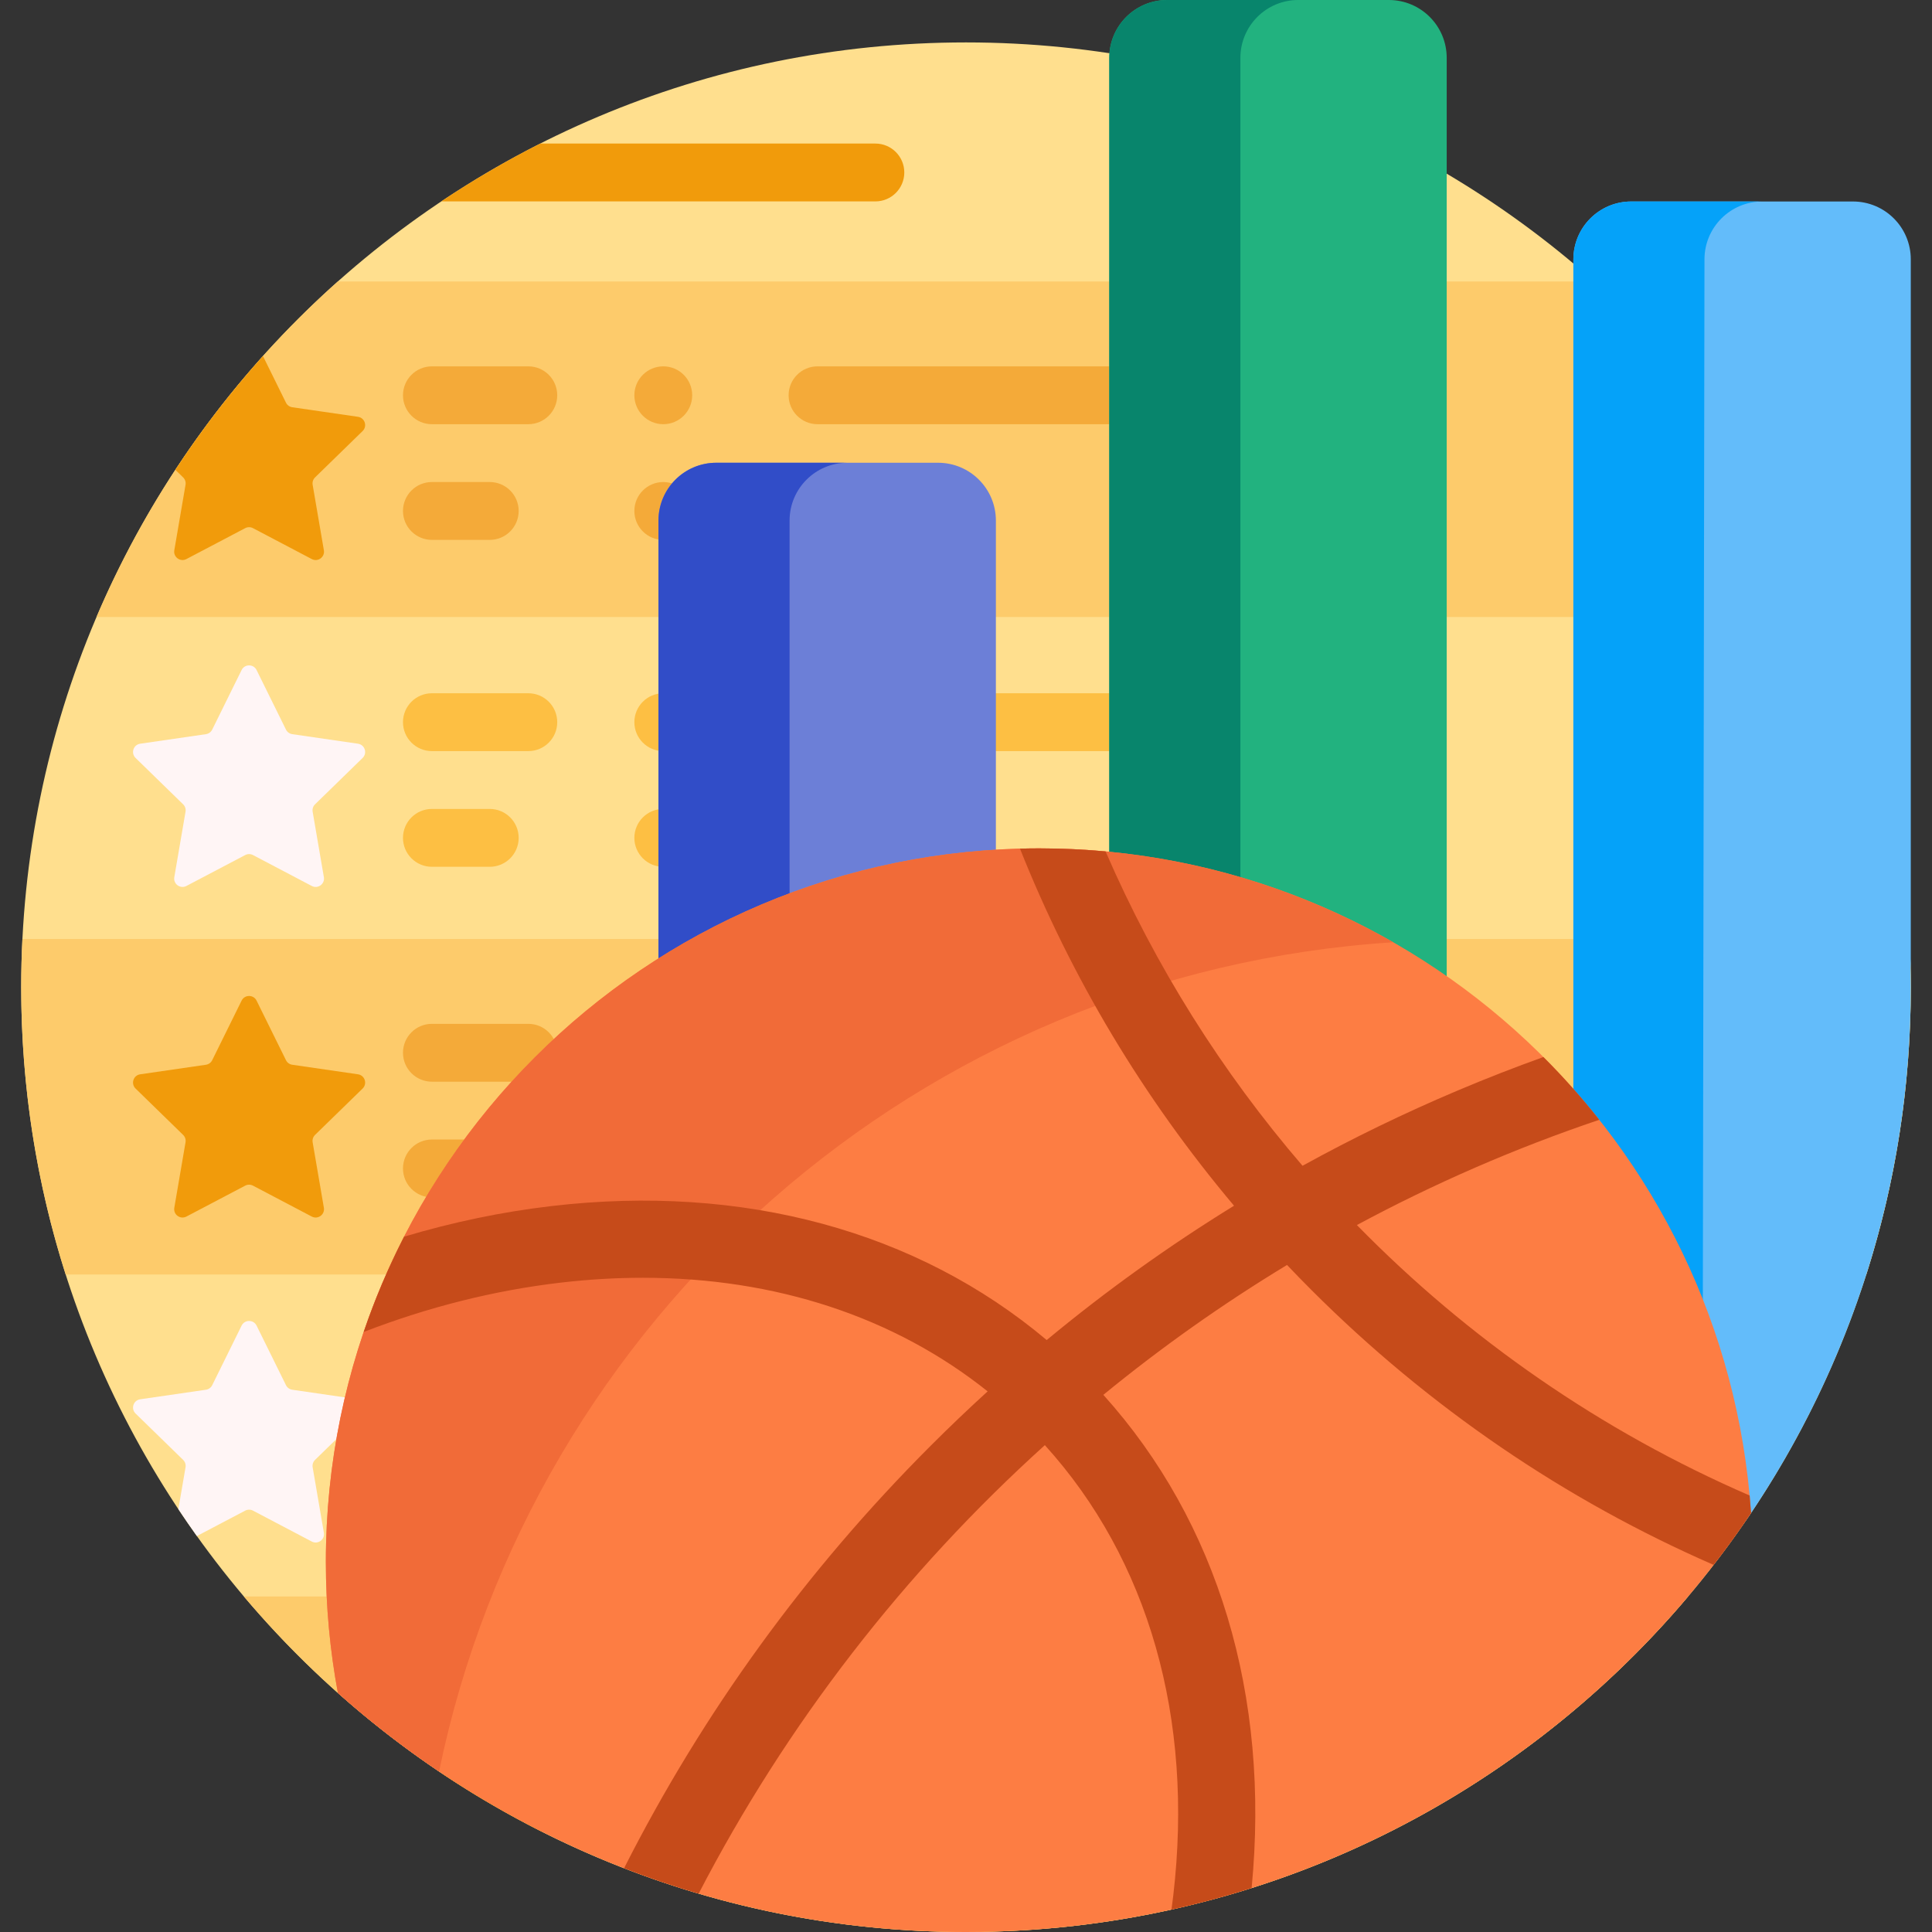 <svg id="Capa_1" enable-background="new 0 0 501 501" height="512" viewBox="0 0 501 501" width="512" xmlns="http://www.w3.org/2000/svg"><rect x="0" y="0" width="501" height="501" fill="#333333" stroke="none"/><g><path d="m495.5 256c0 135.31-109.69 245-245 245s-245-109.69-245-245 109.69-245 245-245 245 109.69 245 245z" fill="#ffdf8e"/><path d="m475.977 160h-450.954c14.274-33.482 35.788-63.138 62.575-87h325.804c26.787 23.862 48.301 53.518 62.575 87zm-225.477 341c75.102 0 142.311-33.792 187.252-87h-374.505c44.942 53.208 112.151 87 187.253 87zm244.687-257.5h-489.374c-.208 4.14-.313 8.308-.313 12.5 0 25.976 4.043 51.007 11.533 74.5h466.934c7.49-23.493 11.533-48.524 11.533-74.5 0-4.192-.105-8.36-.313-12.5z" fill="#fdcb6b"/><path d="m324.5 187.273c0 4.142-3.358 7.5-7.5 7.5h-105c-4.142 0-7.5-3.358-7.5-7.5 0-4.142 3.358-7.5 7.5-7.5h105c4.142 0 7.5 3.358 7.5 7.5zm-77.5 22.5h-35c-4.142 0-7.5 3.358-7.5 7.5 0 4.142 3.358 7.5 7.5 7.5h35c4.142 0 7.5-3.358 7.5-7.5 0-4.142-3.358-7.5-7.5-7.5zm-110-30h-25c-4.142 0-7.5 3.358-7.5 7.5 0 4.142 3.358 7.5 7.5 7.5h25c4.142 0 7.5-3.358 7.5-7.5 0-4.142-3.358-7.5-7.5-7.5zm-10 30h-15c-4.142 0-7.5 3.358-7.5 7.5s3.358 7.5 7.5 7.5h15c4.142 0 7.5-3.358 7.5-7.5s-3.358-7.5-7.5-7.5zm45-30c-4.142 0-7.5 3.358-7.5 7.5s3.358 7.5 7.5 7.5 7.5-3.358 7.5-7.5-3.358-7.5-7.5-7.5zm0 30c-4.142 0-7.5 3.358-7.5 7.5s3.358 7.5 7.5 7.5 7.5-3.358 7.5-7.5-3.358-7.5-7.5-7.5z" fill="#fdbf43"/><path d="m227 475h-86.455c-8.916-4.485-17.521-9.499-25.772-15h112.227c4.142 0 7.5 3.358 7.5 7.5 0 4.142-3.358 7.5-7.5 7.5zm7.5-430.273c0-4.142-3.358-7.5-7.5-7.5h-86.905c-8.878 4.489-17.445 9.503-25.662 15h112.567c4.142 0 7.5-3.358 7.5-7.5zm20 392.773c0-4.142-3.358-7.5-7.5-7.5h-135.333c-4.142 0-7.5 3.358-7.5 7.5s3.358 7.5 7.5 7.5h135.333c4.142 0 7.5-3.358 7.5-7.5zm-161.668-329.415-17.044-2.477c-.705-.103-1.315-.545-1.63-1.184l-5.97-12.096c-8.29 9.229-15.89 19.09-22.718 29.503l2.019 1.968c.51.498.743 1.214.623 1.917l-2.912 16.975c-.303 1.769 1.553 3.117 3.141 2.282l15.245-8.015c.631-.332 1.384-.332 2.015 0l15.245 8.015c1.588.835 3.445-.514 3.141-2.282l-2.911-16.975c-.12-.702.112-1.419.623-1.917l12.333-12.022c1.285-1.252.575-3.434-1.2-3.692zm-26.297 151.395 7.622 15.444c.315.639.925 1.082 1.63 1.184l17.044 2.477c1.776.258 2.485 2.44 1.2 3.693l-12.333 12.022c-.51.497-.743 1.214-.623 1.916l2.911 16.975c.303 1.769-1.553 3.117-3.141 2.282l-15.245-8.015c-.631-.332-1.384-.332-2.015 0l-15.245 8.015c-1.588.835-3.445-.514-3.141-2.282l2.911-16.975c.12-.702-.112-1.419-.623-1.916l-12.333-12.022c-1.285-1.253-.576-3.435 1.2-3.693l17.044-2.477c.705-.102 1.315-.545 1.63-1.184l7.622-15.444c.797-1.609 3.091-1.609 3.885 0z" fill="#f19b0b"/><path d="m317 110h-105c-4.142 0-7.5-3.358-7.5-7.5 0-4.142 3.358-7.5 7.5-7.5h105c4.142 0 7.5 3.358 7.5 7.5 0 4.142-3.358 7.5-7.5 7.5zm-62.5 22.5c0-4.142-3.358-7.5-7.5-7.5h-35c-4.142 0-7.5 3.358-7.5 7.5 0 4.142 3.358 7.5 7.5 7.5h35c4.142 0 7.5-3.358 7.5-7.5zm-110-30c0-4.142-3.358-7.5-7.5-7.5h-25c-4.142 0-7.5 3.358-7.5 7.5 0 4.142 3.358 7.5 7.5 7.5h25c4.142 0 7.5-3.358 7.5-7.5zm-10 30c0-4.142-3.358-7.5-7.5-7.5h-15c-4.142 0-7.5 3.358-7.5 7.5 0 4.142 3.358 7.5 7.5 7.5h15c4.142 0 7.5-3.358 7.5-7.5zm45-30c0-4.142-3.358-7.5-7.5-7.5-4.142 0-7.5 3.358-7.5 7.5 0 4.142 3.358 7.5 7.5 7.5 4.142 0 7.5-3.358 7.5-7.5zm0 30c0-4.142-3.358-7.5-7.5-7.5-4.142 0-7.5 3.358-7.5 7.5 0 4.142 3.358 7.5 7.5 7.5 4.142 0 7.5-3.358 7.5-7.5zm-35 140.5c0-4.142-3.358-7.5-7.5-7.5h-25c-4.142 0-7.5 3.358-7.5 7.5 0 4.142 3.358 7.5 7.5 7.5h25c4.142 0 7.5-3.358 7.5-7.5zm-10 30c0-4.142-3.358-7.5-7.5-7.5h-15c-4.142 0-7.5 3.358-7.5 7.5 0 4.142 3.358 7.5 7.5 7.5h15c4.142 0 7.5-3.358 7.5-7.5z" fill="#f4aa39"/><path d="m35.156 196.551c-1.285-1.253-.576-3.435 1.2-3.693l17.044-2.477c.705-.102 1.315-.545 1.63-1.184l7.622-15.444c.794-1.609 3.089-1.609 3.883 0l7.622 15.444c.315.639.925 1.082 1.63 1.184l17.044 2.477c1.776.258 2.485 2.44 1.2 3.693l-12.333 12.022c-.51.497-.743 1.214-.623 1.916l2.911 16.975c.303 1.769-1.553 3.117-3.141 2.282l-15.245-8.015c-.631-.332-1.384-.332-2.015 0l-15.245 8.015c-1.588.835-3.445-.514-3.141-2.282l2.911-16.975c.12-.702-.112-1.419-.623-1.916zm57.676 166.307-17.044-2.477c-.705-.102-1.315-.545-1.63-1.184l-7.622-15.445c-.794-1.609-3.089-1.609-3.883 0l-7.622 15.445c-.315.639-.925 1.082-1.63 1.184l-17.044 2.477c-1.776.258-2.485 2.44-1.2 3.693l12.333 12.022c.51.497.743 1.214.623 1.916l-1.863 10.861c1.562 2.353 3.164 4.677 4.804 6.971l12.533-6.589c.631-.332 1.384-.332 2.015 0l15.245 8.015c1.588.835 3.445-.514 3.141-2.282l-2.911-16.975c-.12-.702.112-1.419.623-1.916l12.333-12.022c1.284-1.254.574-3.436-1.201-3.694z" fill="#fff5f5"/><path d="m243.25 370h-57.5c-8.284 0-15-6.716-15-15v-220c0-8.284 6.716-15 15-15h57.5c8.284 0 15 6.716 15 15v220c0 8.284-6.716 15-15 15z" fill="#6c7fd7"/><path d="m219.75 370h-34c-8.284 0-15-6.716-15-15v-220c0-8.284 6.716-15 15-15h34c-8.284 0-15 6.716-15 15v220c0 8.284 6.716 15 15 15z" fill="#314dc8"/><path d="m495.5 250c0 .4-.016.797-.047 1.189.031 1.6.047 3.203.047 4.811 0 50.931-15.541 98.232-42.139 137.42-13.748 20.256-45.361 10.675-45.361-13.806v-129.604c0-.003 0-.007 0-.01v-182.75c0-8.284 6.716-15 15-15h57.5c8.284 0 15 6.716 15 15z" fill="#63bcfa"/><path d="m441.5 386.454c-.1.125-.201.249-.301.374-11.051 13.681-33.199 5.737-33.199-11.849v-124.969c0-.003 0-.007 0-.01v-182.75c0-8.284 6.716-15 15-15h34c-8.284 0-15 6.716-15 15z" fill="#05a2f9"/><path d="m360.155 305h-57.5c-8.284 0-15-6.716-15-15v-275c0-8.284 6.716-15 15-15h57.5c8.284 0 15 6.716 15 15v275c0 8.284-6.715 15-15 15z" fill="#22b27f"/><path d="m336.655 305h-34c-8.284 0-15-6.716-15-15v-275c0-8.284 6.716-15 15-15h34c-8.284 0-15 6.716-15 15v275c0 8.284 6.716 15 15 15z" fill="#08856c"/><path d="m250.5 501c-62.53 0-119.588-23.425-162.878-61.979-2.05-11.027-3.122-22.399-3.122-34.021 0-102.173 82.827-185 185-185 97.925 0 178.08 76.084 184.574 172.363-43.973 65.518-118.738 108.637-203.574 108.637z" fill="#fd7d43"/><path d="m361.295 244.345c-122.74 7.812-223.225 97.499-247.438 215.041-9.208-6.199-17.972-13.006-26.235-20.365-2.05-11.028-3.122-22.4-3.122-34.022 0-102.173 82.827-185 185-185 33.406.001 64.744 8.856 91.795 24.346z" fill="#f16b38"/><path d="m444.377 405.808c-38.458-16.781-73.806-40.793-104.349-71.335-2.125-2.125-4.219-4.275-6.281-6.446-16.689 10.107-32.604 21.37-47.631 33.677 29.724 33.005 43.278 77.983 38.451 127.902-6.803 2.155-13.735 4.021-20.781 5.584.167-1.222.321-2.445.464-3.668 5.369-45.931-6.437-87.126-33.302-116.77-36.456 32.929-66.985 72.301-89.776 116.301-6.566-1.934-13.017-4.135-19.341-6.591 20.487-40.44 47.16-77.205 79.543-109.589 4.816-4.816 9.729-9.505 14.736-14.066-24.171-19.31-55.032-29.459-89.399-29.459-6.986 0-14.119.419-21.368 1.267-17.213 2.012-34.351 6.339-51.032 12.787 2.902-8.532 6.409-16.785 10.471-24.706 12.608-3.773 25.398-6.445 38.239-7.945 49.741-5.813 94.823 6.487 128.404 34.747 15.402-12.763 31.615-24.388 48.579-34.834-23.56-27.98-42.209-59.2-55.507-92.595 1.662-.044 3.33-.067 5.003-.067 5.798 0 11.533.268 17.194.789 12.9 29.779 30.2 57.226 51.075 81.516 13.028-7.181 26.462-13.699 40.276-19.537 7.334-3.099 14.732-5.987 22.189-8.663 5.14 5.134 9.98 10.57 14.49 16.277-21.829 7.365-42.841 16.521-62.86 27.292 28.886 29.521 63.425 53.488 101.846 70.132.139 1.514.26 3.034.363 4.558-3.082 4.592-6.317 9.075-9.696 13.442z" fill="#c64b1a"/></g></svg>